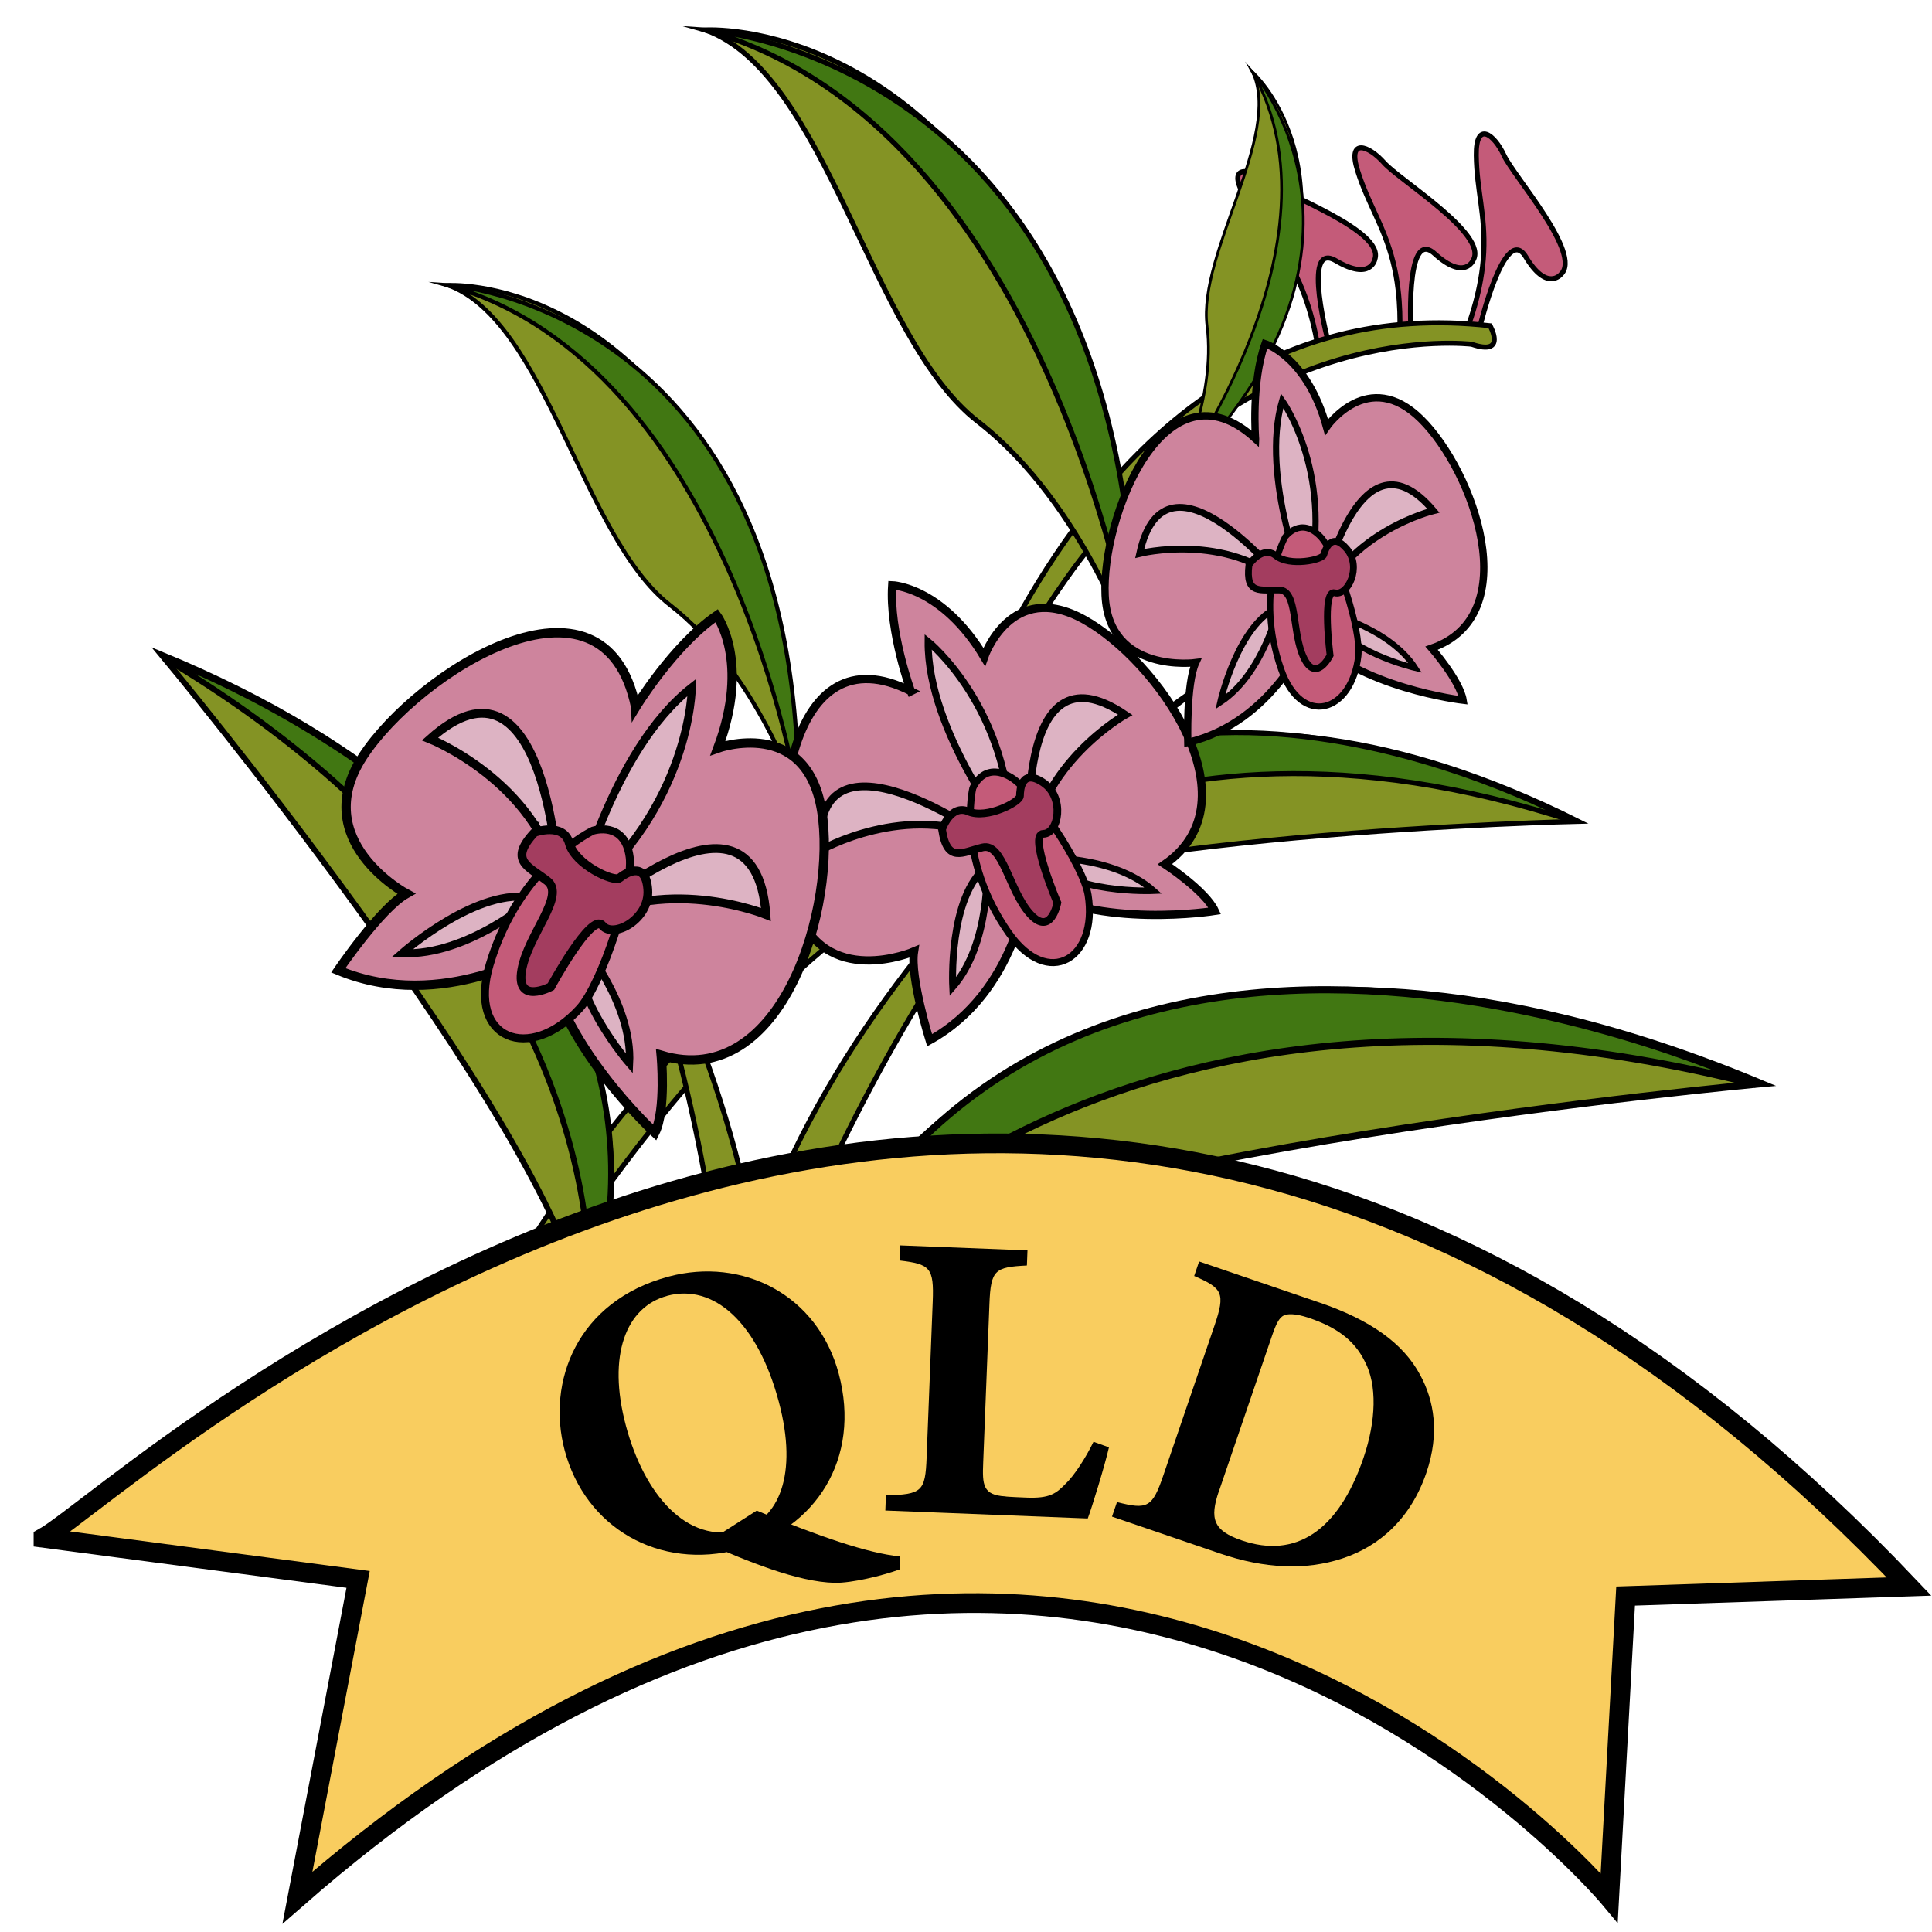<?xml version="1.0" encoding="UTF-8"?>
<svg id="Layer_1" data-name="Layer 1" xmlns="http://www.w3.org/2000/svg" width="298.07" height="298.07" viewBox="0 0 298.07 298.07">
  <rect width="298.07" height="298.07" style="fill: none; stroke-width: 0px;"/>
  <g>
    <g>
      <path d="M226.62,49.97s2.01-5.19,2.29-11-1.08-9.6-1.15-15.01,2.78-3.24,4.27,0,12.17,15.22,8.79,18.36c0,0-2.16,2.73-5.41-2.68s-7.17,11.09-7.17,11.09l-1.63-.76Z" style="fill: #c45b79; stroke: #000; stroke-miterlimit: 10; stroke-width: .77px;"/>
      <path d="M215.93,51.58s.42-5.55-1.01-11.19-3.83-8.87-5.46-14.03,1.72-3.91,4.08-1.24,16.07,11.03,13.75,15.01c0,0-1.28,3.24-5.95-.99s-3.63,12.69-3.63,12.69l-1.78-.26Z" style="fill: #c45b79; stroke: #000; stroke-miterlimit: 10; stroke-width: .77px;"/>
      <path d="M203.3,53.49s-.71-5.52-3.24-10.76-5.53-7.92-8.17-12.64c-2.63-4.72.89-4.18,3.75-2.04s17.96,7.57,16.48,11.94c0,0-.6,3.43-6.03.23s-1.01,13.16-1.01,13.16l-1.79.1Z" style="fill: #c45b79; stroke: #000; stroke-miterlimit: 10; stroke-width: .77px;"/>
    </g>
    <g>
      <path d="M74.75,212.95s25.49-48.72,61.84-73.77c.52-.36,1.04-.71,1.57-1.06,37.18-24.71-26.26,15.73-26.26,15.73,0,0-41.21,42.91-37.15,59.1Z" style="fill: #849324; stroke: #000; stroke-miterlimit: 10; stroke-width: .77px;"/>
      <path d="M115.25,211.25s26.51-80.15,73.18-107.38c0,0-64.26,41.18-76.53,105.27l3.35,2.11Z" style="fill: #849324; stroke: #000; stroke-miterlimit: 10; stroke-width: .77px;"/>
      <path d="M140.09,134.25c2.41.94,21.39-91.7,89.8-83.99,0,0,2.68,4.74-2.85,2.85,0,0-35-4.3-59.66,32.3,0,0-19.33,24.13-23.92,50.16,0,0-6.75-2.64-3.37-1.32Z" style="fill: #849324; stroke: #000; stroke-miterlimit: 10; stroke-width: .77px;"/>
      <path d="M113.77,230.82s-.35-84.42-36.28-124.78c0,0,48.32,59.08,40.12,123.81l-3.84.97Z" style="fill: #849324; stroke: #000; stroke-miterlimit: 10; stroke-width: .77px;"/>
    </g>
    <g>
      <g>
        <path d="M126.51,198.32s-4.07-.69,12.8-19.72c6.83-7.7,48.76-46.35,132.47-11.41,0,0-114.24,10.38-145.27,31.13Z" style="fill: #849324; stroke: #000; stroke-miterlimit: 10; stroke-width: 1.09px;"/>
        <path d="M125.65,198.42s43.93-56.72,145.27-31.13c0,0-103.76-48.42-145.27,31.13Z" style="fill: #417712; stroke: #000; stroke-miterlimit: 10; stroke-width: 1.09px;"/>
      </g>
      <g>
        <path d="M139.41,141.66s-2.84-.69,10-13.3c5.19-5.1,36.68-30.36,94.09-1.64,0,0-81.17,1.79-104.09,14.94Z" style="fill: #849324; stroke: #000; stroke-miterlimit: 10; stroke-width: .77px;"/>
        <path d="M138.8,141.69s33.77-37.93,104.09-14.94c0,0-70.93-39.22-104.09,14.94Z" style="fill: #417712; stroke: #000; stroke-miterlimit: 10; stroke-width: .77px;"/>
      </g>
      <g>
        <path d="M175.1,101.43s-7.69-23.57-24.25-36.41S127.56,11.36,108.83,4.63c0,0,38.06-2.53,58.49,52.4" style="fill: #849324; stroke: #000; stroke-miterlimit: 10; stroke-width: .77px;"/>
        <path d="M175.1,101.43S162.28,19.57,108.83,4.63c0,0,66.26,4,66.28,96.81Z" style="fill: #417712; stroke: #000; stroke-miterlimit: 10; stroke-width: .77px;"/>
      </g>
      <g>
        <path d="M123.16,123.07s-6.28-19.25-19.81-29.74c-13.53-10.49-19.03-43.84-34.33-49.34,0,0,31.09-2.06,47.78,42.81" style="fill: #849324; stroke: #000; stroke-miterlimit: 10; stroke-width: .63px;"/>
        <path d="M123.16,123.07s-10.47-66.88-54.14-79.08c0,0,54.13,3.27,54.14,79.08Z" style="fill: #417712; stroke: #000; stroke-miterlimit: 10; stroke-width: .63px;"/>
      </g>
      <g>
        <path d="M90.33,202.15s2.73,1.94,3.97-18.65c.5-8.33-1.39-54.56-69.44-82.54,0,0,59.58,71.49,65.48,101.19Z" style="fill: #849324; stroke: #000; stroke-miterlimit: 10; stroke-width: .88px;"/>
        <path d="M90.77,202.7s7.34-57.74-65.48-101.19c0,0,87.3,31.75,65.48,101.19Z" style="fill: #417712; stroke: #000; stroke-miterlimit: 10; stroke-width: .88px;"/>
      </g>
      <g>
        <path d="M181.57,73.53s6.08-11.97,4.65-23.22,11.62-29.45,7.03-39.2c0,0,15.53,13.6,2.33,42.44" style="fill: #849324; stroke: #000; stroke-miterlimit: 10; stroke-width: .42px;"/>
        <path d="M181.57,73.53s26.42-36.24,11.68-62.42c0,0,23.83,26.89-11.68,62.42Z" style="fill: #417712; stroke: #000; stroke-miterlimit: 10; stroke-width: .42px;"/>
      </g>
    </g>
    <g>
      <path d="M140.54,106.64s-3.37-9.14-2.89-16.35c0,0,7.69.24,14.19,11.06,0,0,4.09-12.02,15.39-5.77,11.3,6.25,26.69,27.89,12.5,37.75,0,0,6.25,4.09,7.69,7.21,0,0-18.03,2.89-28.85-3.85,0,0-1.68,16.35-15.15,23.8,0,0-3.04-9.71-2.4-13.7,0,0-13.94,6.01-18.27-6.97-4.33-12.98-1.2-42.8,17.79-33.18Z" style="fill: #ce849d; stroke: #000; stroke-miterlimit: 10; stroke-width: 1.27px;"/>
      <g>
        <path d="M156.05,129.4s-12.98-16.47-12.86-30.41c0,0,12.74,10.22,12.86,30.41Z" style="fill: #ddb3c3; stroke: #000; stroke-miterlimit: 10; stroke-width: 1.08px;"/>
        <path d="M158.88,131.68s-2.83-33.3,14.72-21.4c0,0-13.42,7.55-14.72,21.4Z" style="fill: #ddb3c3; stroke: #000; stroke-miterlimit: 10; stroke-width: 1.19px;"/>
        <path d="M160.55,132.33s11.12-.48,17.4,5.09c0,0-13.02.59-17.4-5.09Z" style="fill: #ddb3c3; stroke: #000; stroke-miterlimit: 10; stroke-width: 1.01px;"/>
        <path d="M152.27,133.62s.61,11.87-5.28,18.64c0,0-.74-13.91,5.28-18.64Z" style="fill: #ddb3c3; stroke: #000; stroke-miterlimit: 10; stroke-width: 1.08px;"/>
      </g>
      <path d="M152.48,129.5s-27.16-19.48-25.92,1.69c0,0,13.36-7.66,25.92-1.69Z" style="fill: #ddb3c3; stroke: #000; stroke-miterlimit: 10; stroke-width: 1.19px;"/>
      <path d="M167.87,138.07c1.57,9.83-6.13,14.62-12.27,5.83-8.09-11.59-5.52-22.28-5.52-22.28,0,0,1.61-4.28,5.93-1.67,3.45,2.08,11.14,13.62,11.86,18.13Z" style="fill: #c45b79; stroke: #000; stroke-miterlimit: 10; stroke-width: 1.08px;"/>
      <path d="M145.34,127.96s1.32-3.97,4.09-2.76,7.93-1.44,7.93-2.4.24-4.33,3.61-2.04,2.36,7.86,0,7.88,2.16,10.64,2.16,10.64c0,0-1,5.35-4.25,1.68s-4.16-10.97-7.29-10.22-5.45,2.49-6.25-2.76Z" style="fill: #a33d5f; stroke: #000; stroke-miterlimit: 10; stroke-width: 1.19px;"/>
    </g>
    <g>
      <path d="M193.71,67.72s-.69-8.63,1.46-14.7c0,0,6.53,2.05,9.49,12.88,0,0,6.39-9.31,14.57-1.24,8.18,8.07,16.16,30.3,1.64,35.34,0,0,4.37,5,4.86,8.03,0,0-16.14-1.86-23.79-10.23,0,0-5.37,13.6-18.69,16.75,0,0-.27-9.05,1.23-12.32,0,0-13.39,1.8-13.98-10.36-.59-12.16,9.25-36.95,23.21-24.14Z" style="fill: #ce849d; stroke: #000; stroke-miterlimit: 10; stroke-width: 1.13px;"/>
      <g>
        <path d="M201.52,90.94s-7.16-17.23-3.71-29.14c0,0,8.46,11.81,3.71,29.14Z" style="fill: #ddb3c3; stroke: #000; stroke-miterlimit: 10; stroke-width: .96px;"/>
        <path d="M203.4,93.58s5.58-29.2,17.75-14.79c0,0-13.31,3.24-17.75,14.79Z" style="fill: #ddb3c3; stroke: #000; stroke-miterlimit: 10; stroke-width: 1.05px;"/>
        <path d="M204.67,94.53s9.64,2.26,13.69,8.54c0,0-11.29-2.63-13.69-8.54Z" style="fill: #ddb3c3; stroke: #000; stroke-miterlimit: 10; stroke-width: .9px;"/>
        <path d="M197.27,93.64s-2.33,10.31-9,14.69c0,0,2.71-12.09,9-14.69Z" style="fill: #ddb3c3; stroke: #000; stroke-miterlimit: 10; stroke-width: .96px;"/>
      </g>
      <path d="M198.44,90.17s-18.58-23.21-22.61-4.78c0,0,13.28-3.35,22.61,4.78Z" style="fill: #ddb3c3; stroke: #000; stroke-miterlimit: 10; stroke-width: 1.05px;"/>
      <path d="M209.56,101.21c-1.02,8.8-8.77,11.05-11.91,2.04-4.14-11.87.63-20.41.63-20.41,0,0,2.41-3.28,5.48,0,2.45,2.61,6.27,14.35,5.8,18.38Z" style="fill: #c45b79; stroke: #000; stroke-miterlimit: 10; stroke-width: .96px;"/>
      <path d="M192.69,87.13s2.09-3.08,4.17-1.39,7.14.67,7.37-.15,1.25-3.65,3.58-.88.13,7.3-1.89,6.75-.71,9.64-.71,9.64c0,0-2.14,4.34-4.04.42s-.92-10.4-3.79-10.5-5.27.82-4.69-3.87Z" style="fill: #a33d5f; stroke: #000; stroke-miterlimit: 10; stroke-width: 1.05px;"/>
    </g>
    <g>
      <path d="M98.07,109.1s5.75-9.45,12.51-14.12c0,0,5.22,7.01.18,20.43,0,0,13.58-4.86,16,9.61,2.42,14.47-5.96,43.44-24.75,37.79,0,0,.78,8.45-.98,11.94,0,0-15.3-14-16.96-28.39,0,0-15.73,10.05-31.88,3.34,0,0,6.49-9.56,10.49-11.82,0,0-15.2-8.16-6.7-21.18,8.49-13.02,37.23-31.3,42.09-7.61Z" style="fill: #ce849d; stroke: #000; stroke-miterlimit: 10; stroke-width: 1.44px;"/>
      <g>
        <path d="M88.77,138.97s5.48-23.18,17.97-32.93c0,0-.09,18.55-17.97,32.93Z" style="fill: #ddb3c3; stroke: #000; stroke-miterlimit: 10; stroke-width: 1.23px;"/>
        <path d="M88.74,143.11s27.62-26.04,29.43-2.02c0,0-16.2-6.6-29.43,2.02Z" style="fill: #ddb3c3; stroke: #000; stroke-miterlimit: 10; stroke-width: 1.35px;"/>
        <path d="M89.35,145.04s8.28,9.55,7.77,19.08c0,0-9.72-11.17-7.77-19.08Z" style="fill: #ddb3c3; stroke: #000; stroke-miterlimit: 10; stroke-width: 1.14px;"/>
        <path d="M82.35,138.59s-10.13,8.93-20.31,8.47c0,0,11.85-10.48,20.31-8.47Z" style="fill: #ddb3c3; stroke: #000; stroke-miterlimit: 10; stroke-width: 1.22px;"/>
      </g>
      <path d="M86.16,135.87s-1.85-37.92-19.81-21.86c0,0,16.25,6.47,19.81,21.86Z" style="fill: #ddb3c3; stroke: #000; stroke-miterlimit: 10; stroke-width: 1.35px;"/>
      <path d="M89.4,155.61c-7.64,8.34-17.34,4.87-13.85-6.8,4.6-15.39,15.93-20.65,15.93-20.65,0,0,4.95-1.59,5.67,4.1.58,4.54-4.25,19.53-7.75,23.35Z" style="fill: #c45b79; stroke: #000; stroke-miterlimit: 10; stroke-width: 1.23px;"/>
      <path d="M82.48,128.42s4.46-1.63,5.35,1.68c.88,3.31,6.89,6.04,7.74,5.36.86-.68,4.02-2.84,4.37,1.76s-5.33,7.65-7.01,5.56-7.94,9.44-7.94,9.44c0,0-5.47,2.89-4.49-2.59.98-5.48,6.83-11.45,3.94-13.71-2.89-2.26-6.06-3.1-1.96-7.51Z" style="fill: #a33d5f; stroke: #000; stroke-miterlimit: 10; stroke-width: 1.35px;"/>
    </g>
  </g>
  <g>
    <path d="M6.71,237.25c13.33-7.42,149.98-137.81,287.82,7.52l-43.73,1.47-2.53,46.54s-85.43-102.28-202.38,0l9.36-49.11-48.54-6.41Z" style="fill: #f9cd5f; stroke: #000; stroke-miterlimit: 10; stroke-width: 3.04px;"/>
    <g>
      <path d="M103.13,196.96c11.44-3.06,23.01,2.79,26.27,14.97,3.52,13.17-3.66,23.97-15.34,27.09-12.37,3.31-23.75-3.32-26.94-15.25-2.83-10.57,1.92-23.04,16.02-26.81ZM102.93,199.93c-6.31,1.69-9.29,9.11-6.36,20.05,2.79,10.45,9.34,18.31,17.68,16.07,5.87-1.57,8.93-8.48,5.9-19.8-3.27-12.24-10.05-18.25-17.22-16.33ZM116.76,233.06c9.54,3.94,17.06,6.57,22.1,7.07l-.06,2c-2.72.99-7.39,2.11-9.98,2.07-5.79-.11-13.62-3.38-19.93-6.13l7.87-5.02Z" style="fill: #000; stroke-width: 0px;"/>
      <path d="M171.09,223.3c-.61,2.69-2.63,9.29-3.27,10.97l-31.23-1.23.09-2.33c5.56-.16,6.08-.58,6.28-5.87l.94-23.99c.21-5.29-.4-5.82-5.11-6.38l.09-2.33,19.64.77-.09,2.33c-4.93.25-5.58.66-5.78,5.95l-.96,24.43c-.14,3.46-.07,5.04,3.39,5.24.12.07,3.02.18,3.27.19,3.59.14,4.56-.58,6.14-2.22,1.25-1.21,2.99-3.86,4.22-6.39l2.36.85Z" style="fill: #000; stroke-width: 0px;"/>
      <path d="M203.6,200.97c7.75,2.65,12.89,6.23,15.52,11.19,2.12,3.9,3.03,8.95.94,15.06-2.38,6.96-7.11,11.3-12.97,13.22-5.64,1.86-11.97,1.59-18.88-.77l-16.65-5.69.77-2.24c4.73,1.21,5.46.85,7.17-4.18l7.86-23.01c1.74-5.09,1.24-5.8-3.12-7.69l.76-2.24,18.59,6.35ZM188.06,230.02c-1.47,4.3-.88,6.13,3.54,7.64,8.18,2.79,14.84-1.29,18.76-12.73,1.97-5.75,2.11-11.32.21-14.87-1.67-3.41-4.53-5.34-8.59-6.72-2.24-.77-3.44-.63-3.92-.39-.73.36-1.2,1.35-1.8,3.1l-8.19,23.98Z" style="fill: #000; stroke-width: 0px;"/>
    </g>
  </g>
</svg>